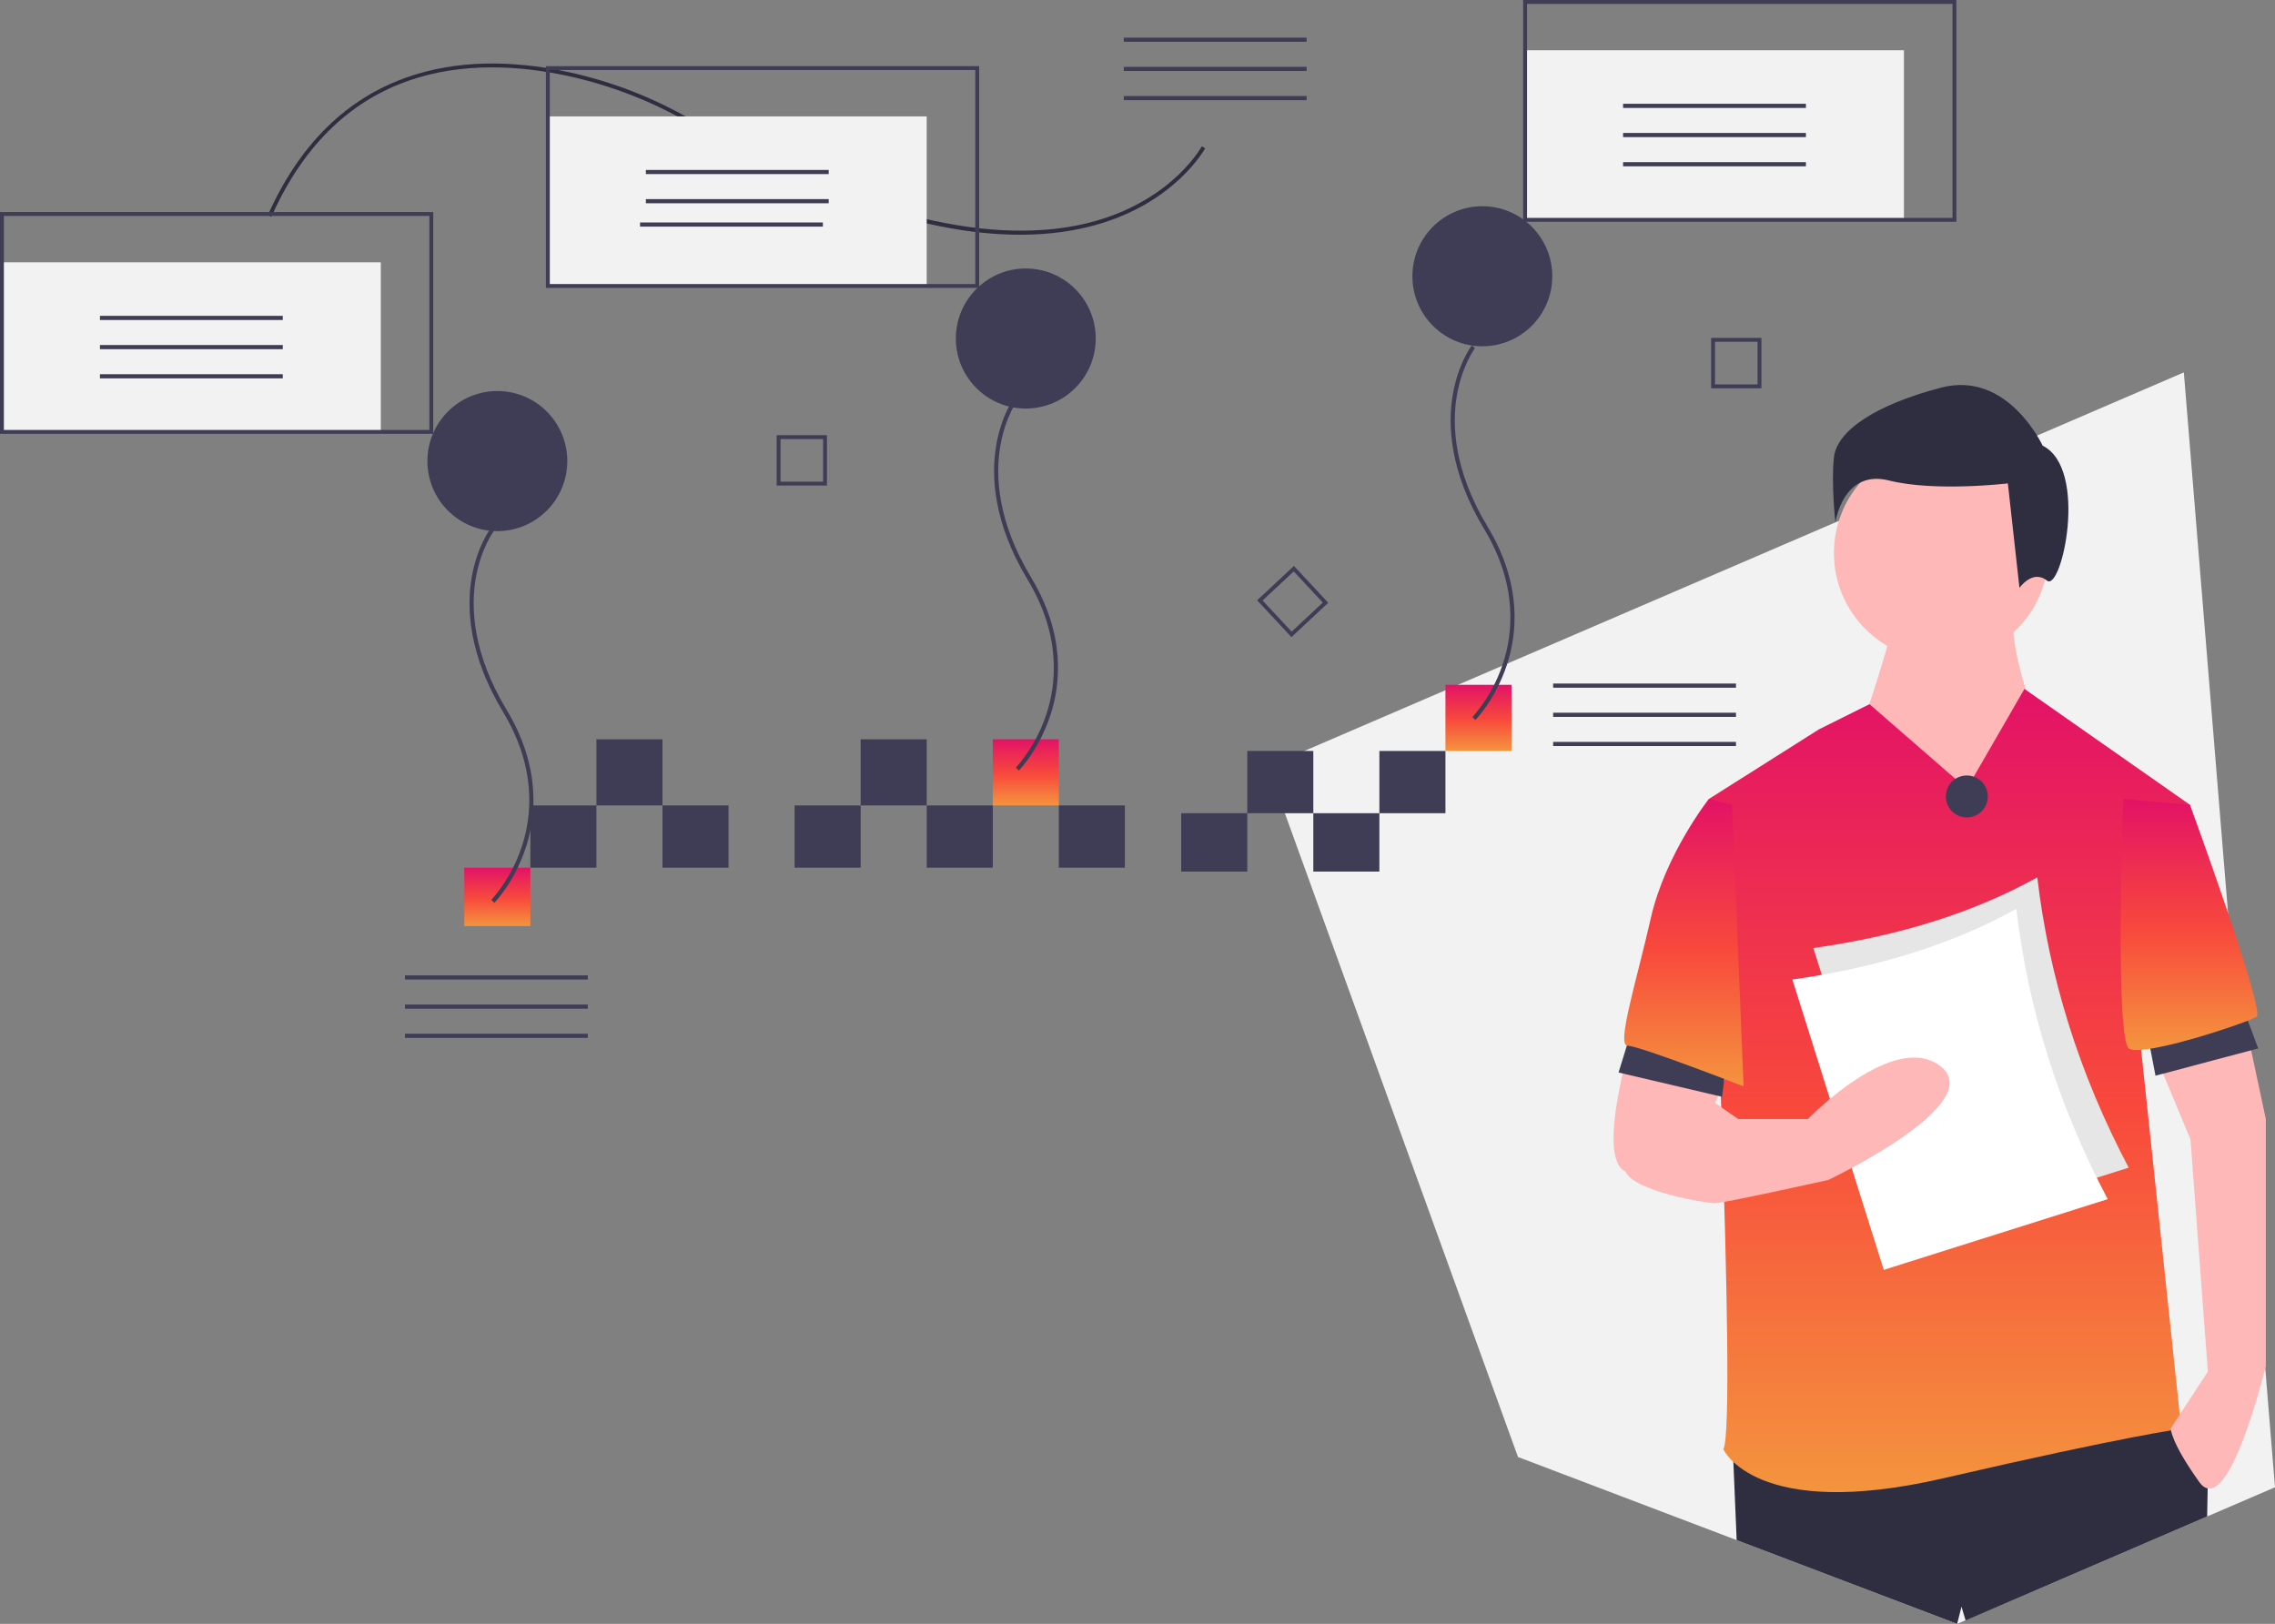 <svg width="416" height="297" viewBox="0 0 416 297" fill="none" xmlns="http://www.w3.org/2000/svg">
<rect x="0" y="0" width="416" height="297" fill="#808080" stroke="none"/>
<g clip-path="url(#clip0)">
<path d="M399.331 68.111L231.858 140.209L255.991 206.867L273.238 254.498L277.574 266.478L316.166 281.15L317.562 281.679L357.875 297L377.227 288.71L403.59 277.36L416 272.017L399.331 68.111Z" fill="#F2F2F2"/>
<path d="M403.721 270.498L403.687 272.226L403.591 277.36L377.228 288.71L359.425 296.374L358.673 293.859L357.876 297L317.562 281.68L316.937 266.889V266.885L316.799 263.598L395.774 258.288L397.323 260.665L397.63 261.137L403.721 270.498Z" fill="#2F2E41"/>
<path d="M346.481 113.362C346.481 113.362 341.181 132.473 340.12 132.473C339.06 132.473 350.191 147.338 350.191 147.338L366.622 156.363L372.452 131.943C372.452 131.943 367.152 118.671 368.212 111.77L346.481 113.362Z" fill="#FFB8B8"/>
<path d="M354.961 120.794C365.792 120.794 374.572 112 374.572 101.152C374.572 90.304 365.792 81.51 354.961 81.51C344.13 81.51 335.35 90.304 335.35 101.152C335.35 112 344.13 120.794 354.961 120.794Z" fill="#FFB8B8"/>
<path d="M357.52 142.42L341.852 128.791L332.609 133.395L312.469 146.136C312.469 146.136 317.769 260.804 315.119 265.051C315.119 265.051 320.949 278.323 355.4 270.36C389.852 262.397 398.862 261.335 398.862 261.335L391.442 191.26L400.452 147.198L370.186 126L360.701 142.42L357.52 142.42Z" fill="url(#paint0_linear)"/>
<path d="M299.309 186.622C299.309 186.622 291.359 211.573 297.189 214.227C303.019 216.882 307.79 215.82 307.79 215.82L316.8 194.054L299.309 186.622Z" fill="#FFB8B8"/>
<path d="M409.553 182.375L414.323 204.672V249.795C414.323 249.795 407.433 278.462 402.133 271.03C396.833 263.598 396.942 261.244 396.942 261.244L403.723 250.857L400.543 208.388L392.093 188.128L409.553 182.375Z" fill="#FFB8B8"/>
<path d="M373.512 81.51C373.512 81.51 367.152 67.707 354.961 70.892C342.771 74.078 335.881 78.855 335.351 83.633C334.821 88.411 335.616 95.578 335.616 95.578C335.616 95.578 336.941 85.757 345.421 87.88C353.901 90.004 367.152 88.411 367.152 88.411L369.272 107.522C369.272 107.522 371.657 104.072 374.307 106.195C376.957 108.319 381.992 85.757 373.512 81.51Z" fill="#2F2E41"/>
<path d="M392.232 186.759L394.149 196.742L412.933 191.75L409.483 182.535L392.232 186.759Z" fill="#3F3D56"/>
<path d="M298.96 186.445L295.965 196.159L314.887 200.6L316.168 190.842L298.96 186.445Z" fill="#3F3D56"/>
<path d="M388.262 146.137L400.452 147.198C400.452 147.198 414.233 184.89 412.643 185.952C411.052 187.014 391.972 193.384 389.322 191.791C386.672 190.199 388.262 146.137 388.262 146.137Z" fill="url(#paint1_linear)"/>
<path d="M316.709 147.198L312.469 146.137C312.469 146.137 304.518 156.223 301.868 167.902C299.218 179.581 295.508 191.261 297.628 191.261C299.748 191.261 318.829 198.693 318.829 198.693L316.709 147.198Z" fill="url(#paint2_linear)"/>
<path d="M359.647 149.512C361.764 149.512 363.48 147.793 363.48 145.673C363.48 143.552 361.764 141.833 359.647 141.833C357.529 141.833 355.813 143.552 355.813 145.673C355.813 147.793 357.529 149.512 359.647 149.512Z" fill="#3F3D56"/>
<path d="M389.245 213.562L348.295 226.492L331.583 173.393C347.361 171.177 361.011 166.867 372.532 160.463C374.667 178.575 380.123 196.289 389.245 213.562Z" fill="#E6E6E6"/>
<path d="M385.411 219.322L344.462 232.252L327.749 179.153C343.528 176.937 357.177 172.627 368.698 166.223C370.834 184.335 376.29 202.049 385.411 219.322Z" fill="white"/>
<path d="M301.959 198.832C301.959 198.832 295.599 210.511 297.189 214.227C298.779 217.943 312.029 220.066 313.619 220.066C315.209 220.066 334.29 215.819 334.29 215.819C334.29 215.819 363.441 202.017 354.961 195.115C346.481 188.214 330.58 204.671 330.58 204.671H317.86L310.969 199.893L301.959 198.832Z" fill="#FFB8B8"/>
<path d="M69.63 47.977H0.355V78.993H69.63V47.977Z" fill="#F2F2F2"/>
<path d="M252.229 148.733H240.15V159.408H252.229V148.733Z" fill="#3F3D56"/>
<path d="M228.072 148.733H215.993V159.408H228.072V148.733Z" fill="#3F3D56"/>
<path d="M276.386 125.249H264.308V137.347H276.386V125.249Z" fill="url(#paint3_linear)"/>
<path d="M264.308 137.347H252.229V148.733H264.308V137.347Z" fill="#3F3D56"/>
<path d="M240.15 137.347H228.072V148.733H240.15V137.347Z" fill="#3F3D56"/>
<path d="M96.984 158.696H84.905V169.371H96.984V158.696Z" fill="url(#paint4_linear)"/>
<path d="M205.691 147.31H193.612V158.696H205.691V147.31Z" fill="#3F3D56"/>
<path d="M133.219 147.31H121.141V158.696H133.219V147.31Z" fill="#3F3D56"/>
<path d="M121.141 135.212H109.062V147.31H121.141V135.212Z" fill="#3F3D56"/>
<path d="M181.534 147.31H169.455V158.696H181.534V147.31Z" fill="#3F3D56"/>
<path d="M169.455 135.212H157.376V147.31H169.455V135.212Z" fill="#3F3D56"/>
<path d="M157.376 147.31H145.298V158.696H157.376V147.31Z" fill="#3F3D56"/>
<path d="M109.062 147.31H96.984V158.696H109.062V147.31Z" fill="#3F3D56"/>
<path d="M193.612 135.212H181.534V147.31H193.612V135.212Z" fill="url(#paint5_linear)"/>
<path d="M236.151 116.53L229.875 109.791L236.603 103.506L242.878 110.244L236.151 116.53ZM230.876 109.826L236.185 115.528L241.878 110.209L236.568 104.508L230.876 109.826Z" fill="#3F3D56"/>
<path d="M151.217 88.806H142.017V79.592H151.217V88.806ZM142.724 88.098H150.509V80.301H142.724V88.098Z" fill="#3F3D56"/>
<path d="M322.093 71.016H312.893V61.801H322.093V71.016ZM313.6 70.307H321.385V62.51H313.6V70.307Z" fill="#3F3D56"/>
<path d="M90.387 165.125L89.844 164.594C92.344 161.754 94.24 158.432 95.414 154.833C97.263 149.26 98.166 140.46 91.969 130.181C85.629 119.663 85.343 111.12 86.22 105.806C87.175 100.023 89.609 96.782 89.713 96.647L90.317 97.109C90.292 97.14 87.879 100.364 86.963 105.975C86.117 111.154 86.412 119.49 92.619 129.787C98.974 140.33 98.033 149.374 96.124 155.105C94.056 161.314 90.536 164.972 90.387 165.125Z" fill="#3F3D56"/>
<path d="M186.305 140.929L185.761 140.397C188.262 137.557 190.158 134.236 191.332 130.636C193.18 125.064 194.084 116.264 187.887 105.984C181.547 95.466 181.261 86.924 182.138 81.609C183.093 75.827 185.527 72.585 185.631 72.45L186.234 72.912C186.21 72.944 183.797 76.168 182.881 81.778C182.035 86.958 182.33 95.294 188.537 105.591C194.892 116.133 193.951 125.178 192.042 130.909C189.974 137.118 186.454 140.776 186.305 140.929Z" fill="#3F3D56"/>
<path d="M269.79 131.678L269.246 131.146C271.747 128.306 273.642 124.985 274.816 121.385C276.665 115.813 277.568 107.013 271.371 96.733C265.031 86.216 264.746 77.673 265.623 72.358C266.577 66.576 269.012 63.334 269.115 63.199L269.719 63.661C269.695 63.693 267.281 66.917 266.365 72.527C265.519 77.707 265.814 86.043 272.022 96.34C278.377 106.882 277.435 115.927 275.527 121.658C273.458 127.867 269.939 131.525 269.79 131.678Z" fill="#3F3D56"/>
<path d="M51.709 57.767H18.276V58.528H51.709V57.767Z" fill="#3F3D56"/>
<path d="M51.709 63.103H18.276V63.865H51.709V63.103Z" fill="#3F3D56"/>
<path d="M51.709 68.441H18.276V69.203H51.709V68.441Z" fill="#3F3D56"/>
<path d="M238.927 6.884H205.494V7.645H238.927V6.884Z" fill="#3F3D56"/>
<path d="M238.927 12.222H205.494V12.983H238.927V12.222Z" fill="#3F3D56"/>
<path d="M238.927 17.559H205.494V18.32H238.927V17.559Z" fill="#3F3D56"/>
<path d="M317.438 125.017H284.004V125.778H317.438V125.017Z" fill="#3F3D56"/>
<path d="M317.438 130.354H284.004V131.116H317.438V130.354Z" fill="#3F3D56"/>
<path d="M317.438 135.691H284.004V136.452H317.438V135.691Z" fill="#3F3D56"/>
<path d="M107.483 178.39H74.05V179.151H107.483V178.39Z" fill="#3F3D56"/>
<path d="M107.483 183.728H74.05V184.489H107.483V183.728Z" fill="#3F3D56"/>
<path d="M107.483 189.064H74.05V189.826H107.483V189.064Z" fill="#3F3D56"/>
<path d="M48.975 39.361C54.751 26.383 63.458 17.846 74.851 13.987C83.311 11.122 93.094 10.851 103.929 13.182C111.919 14.914 119.586 17.897 126.648 22.021C164.263 43.886 187.518 44.081 200.403 40.394C214.531 36.351 219.701 26.865 219.751 26.769L220.379 27.102C220.328 27.2 215.04 36.935 200.626 41.07C192.316 43.454 182.607 43.552 171.768 41.362C158.279 38.637 142.979 32.337 126.291 22.637C119.294 18.55 111.697 15.594 103.78 13.878C86.01 10.055 62.188 11.423 49.624 39.651L48.975 39.361Z" fill="#2F2E41"/>
<path d="M90.944 97.139C98.007 97.139 103.733 91.404 103.733 84.329C103.733 77.255 98.007 71.519 90.944 71.519C83.881 71.519 78.155 77.255 78.155 84.329C78.155 91.404 83.881 97.139 90.944 97.139Z" fill="#3F3D56"/>
<path d="M187.573 74.723C194.636 74.723 200.362 68.988 200.362 61.913C200.362 54.839 194.636 49.103 187.573 49.103C180.51 49.103 174.784 54.839 174.784 61.913C174.784 68.988 180.51 74.723 187.573 74.723Z" fill="#3F3D56"/>
<path d="M271.057 63.336C278.12 63.336 283.846 57.601 283.846 50.526C283.846 43.452 278.12 37.717 271.057 37.717C263.994 37.717 258.268 43.452 258.268 50.526C258.268 57.601 263.994 63.336 271.057 63.336Z" fill="#3F3D56"/>
<path d="M79.221 79.348H0V38.784H79.221V79.348ZM0.711 78.636H78.511V39.496H0.711V78.636Z" fill="#3F3D56"/>
<path d="M169.455 21.29H100.181V52.306H169.455V21.29Z" fill="#F2F2F2"/>
<path d="M151.535 31.08H118.102V31.841H151.535V31.08Z" fill="#3F3D56"/>
<path d="M151.535 36.417H118.102V37.178H151.535V36.417Z" fill="#3F3D56"/>
<path d="M150.469 40.688H117.036V41.449H150.469V40.688Z" fill="#3F3D56"/>
<path d="M179.047 52.661H99.826V12.098H179.047V52.661ZM100.536 51.95H178.336V12.809H100.536V51.95Z" fill="#3F3D56"/>
<path d="M348.147 9.191H278.873V40.207H348.147V9.191Z" fill="#F2F2F2"/>
<path d="M330.227 18.982H296.793V19.744H330.227V18.982Z" fill="#3F3D56"/>
<path d="M330.227 24.319H296.793V25.08H330.227V24.319Z" fill="#3F3D56"/>
<path d="M330.227 29.656H296.793V30.417H330.227V29.656Z" fill="#3F3D56"/>
<path d="M357.739 40.564H278.518V0H357.739V40.564ZM279.228 39.852H357.028V0.712H279.228V39.852Z" fill="#3F3D56"/>
</g>
<defs>
<linearGradient id="paint0_linear" x1="356.46" y1="126" x2="356.46" y2="272.904" gradientUnits="userSpaceOnUse">
<stop stop-color="#E31266"/>
<stop offset="0.524" stop-color="#F8493C"/>
<stop offset="1" stop-color="#F4943E"/>
</linearGradient>
<linearGradient id="paint1_linear" x1="400.279" y1="146.137" x2="400.279" y2="192.046" gradientUnits="userSpaceOnUse">
<stop stop-color="#E31266"/>
<stop offset="0.524" stop-color="#F8493C"/>
<stop offset="1" stop-color="#F4943E"/>
</linearGradient>
<linearGradient id="paint2_linear" x1="307.915" y1="146.137" x2="307.915" y2="198.693" gradientUnits="userSpaceOnUse">
<stop stop-color="#E31266"/>
<stop offset="0.524" stop-color="#F8493C"/>
<stop offset="1" stop-color="#F4943E"/>
</linearGradient>
<linearGradient id="paint3_linear" x1="270.347" y1="125.249" x2="270.347" y2="137.347" gradientUnits="userSpaceOnUse">
<stop stop-color="#E31266"/>
<stop offset="0.524" stop-color="#F8493C"/>
<stop offset="1" stop-color="#F4943E"/>
</linearGradient>
<linearGradient id="paint4_linear" x1="90.945" y1="158.696" x2="90.945" y2="169.371" gradientUnits="userSpaceOnUse">
<stop stop-color="#E31266"/>
<stop offset="0.524" stop-color="#F8493C"/>
<stop offset="1" stop-color="#F4943E"/>
</linearGradient>
<linearGradient id="paint5_linear" x1="187.573" y1="135.212" x2="187.573" y2="147.31" gradientUnits="userSpaceOnUse">
<stop stop-color="#E31266"/>
<stop offset="0.524" stop-color="#F8493C"/>
<stop offset="1" stop-color="#F4943E"/>
</linearGradient>
<clipPath id="clip0">
<rect width="416" height="297" fill="white"/>
</clipPath>
</defs>
</svg>
